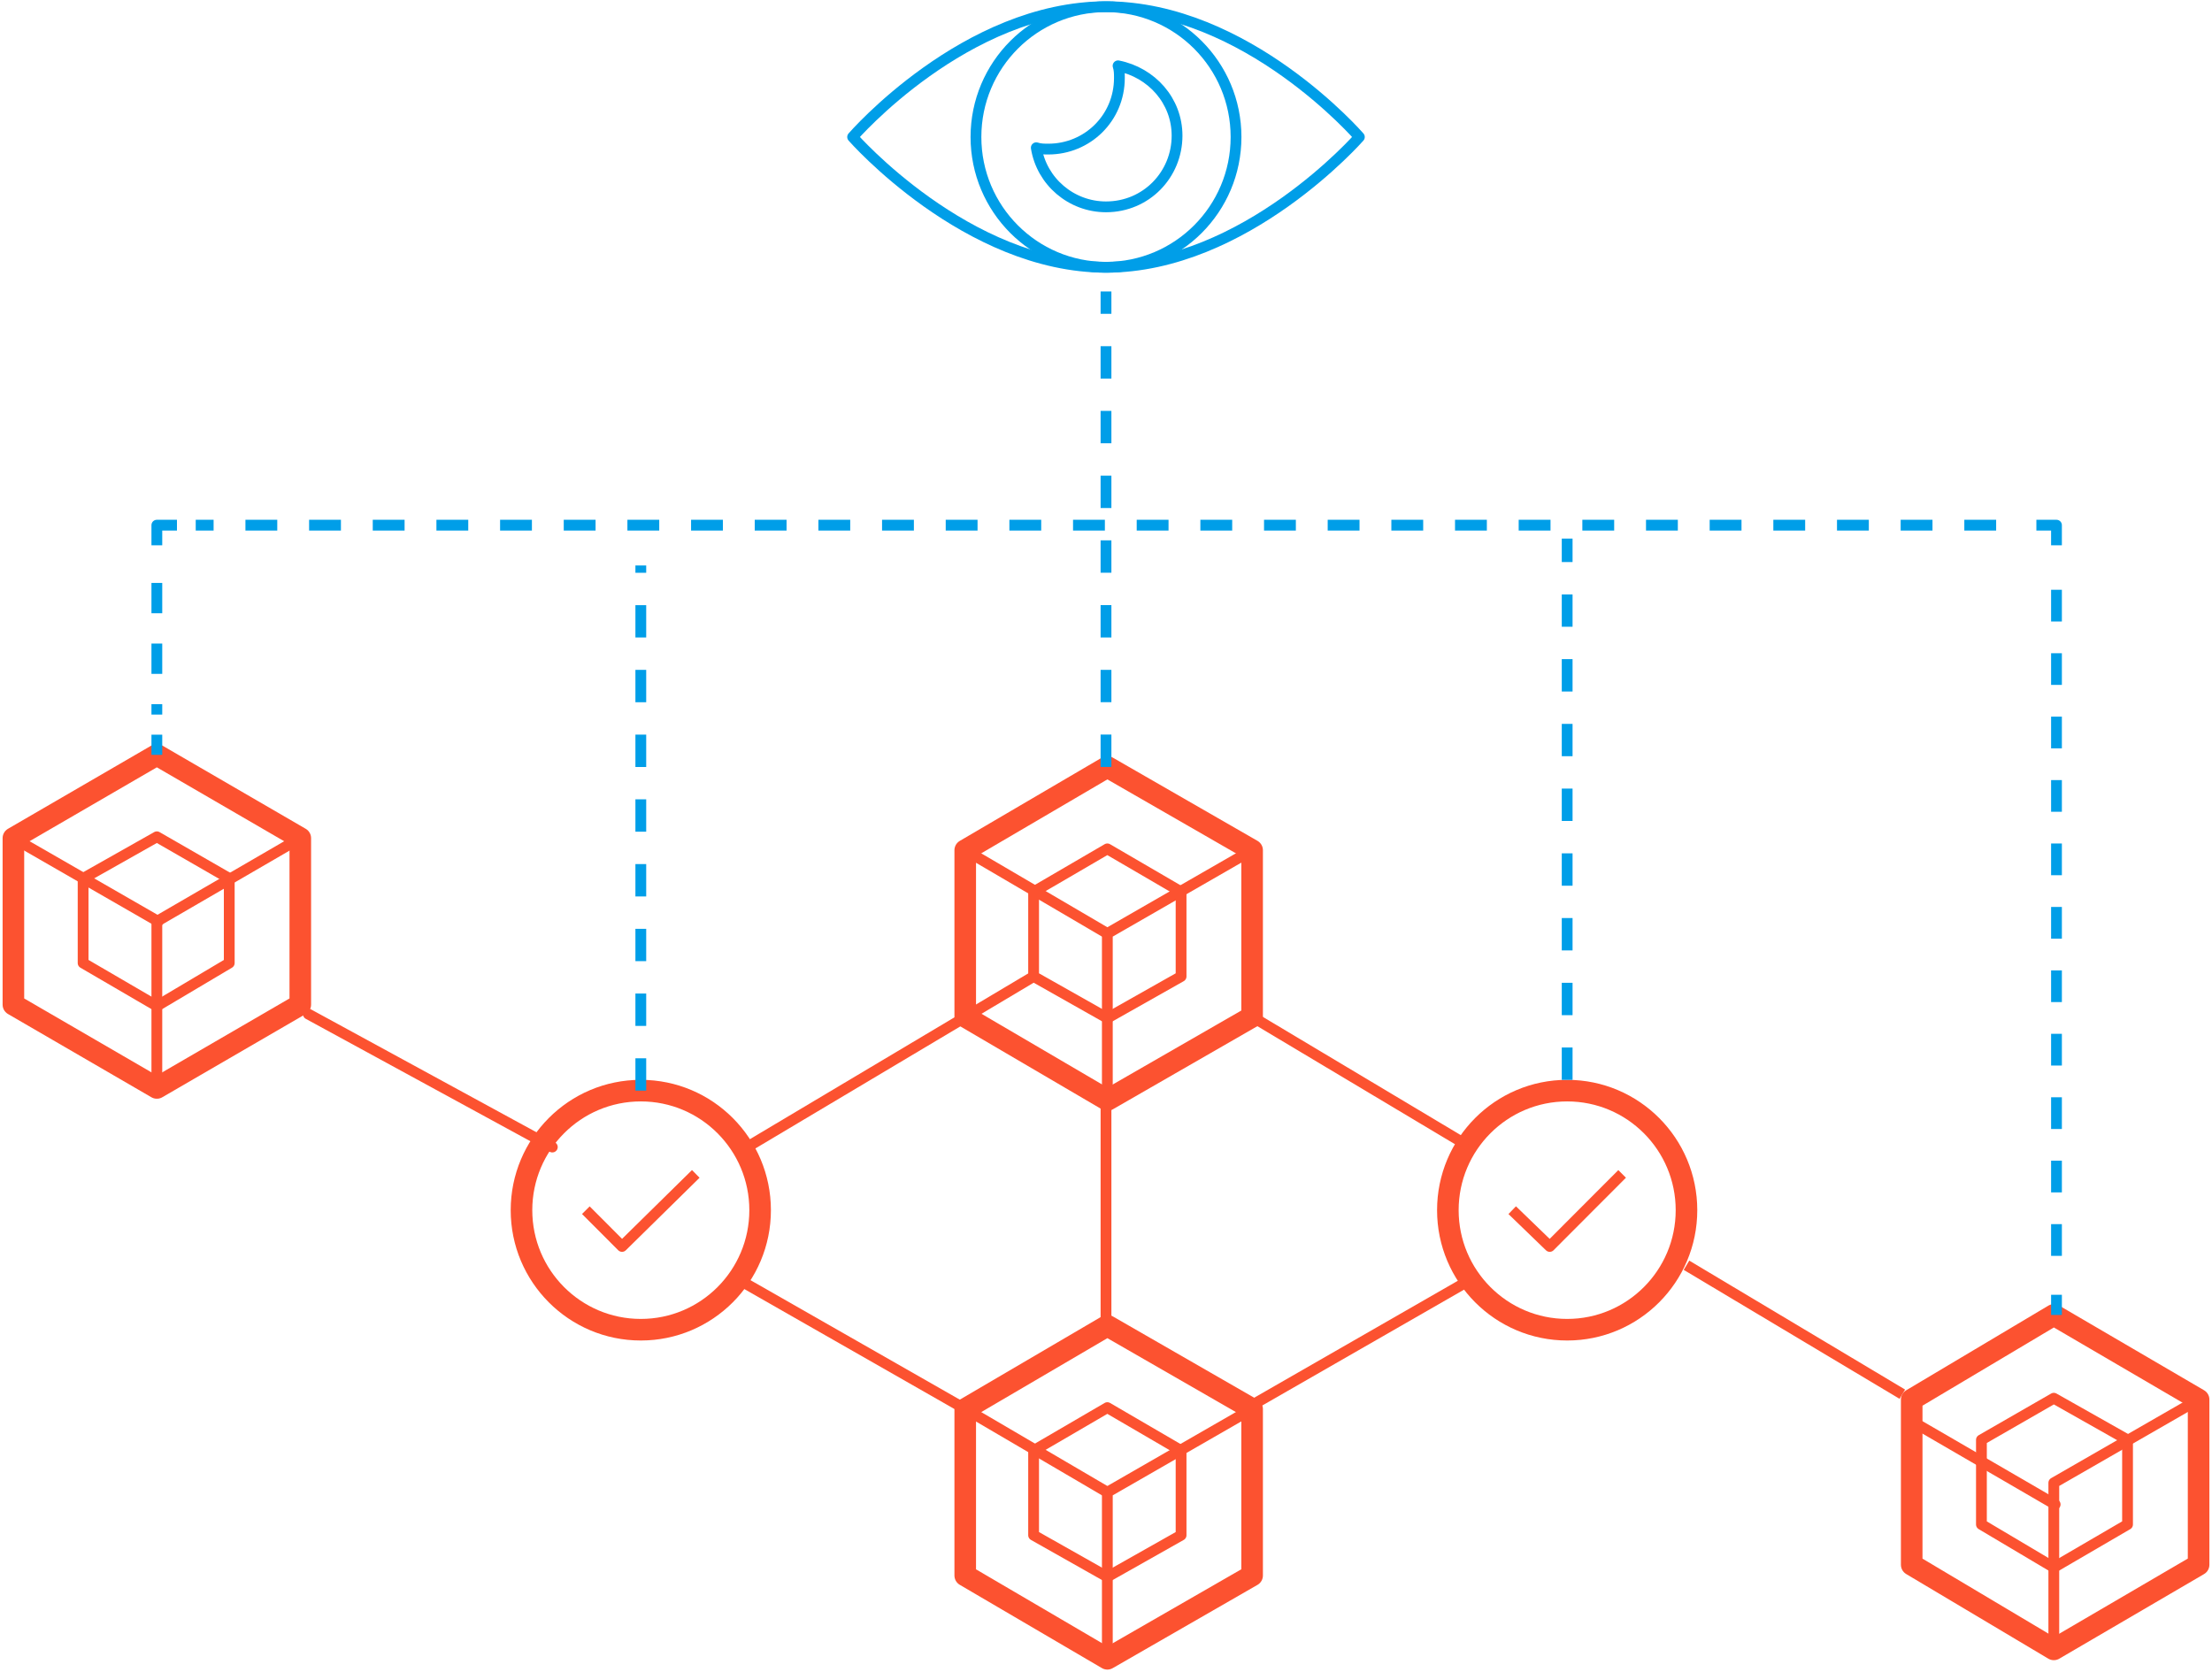 <svg width="205" height="155" viewBox="0 0 205 155" fill="none" xmlns="http://www.w3.org/2000/svg">
<path d="M156.297 117.277L176.3 129.229" stroke="#FC5230" stroke-miterlimit="10" stroke-linejoin="round"/>
<path d="M102.624 71.088L89.454 78.807V94.245L102.624 101.964L116.042 94.245V78.807L102.624 71.088Z" stroke="#FC5230" stroke-width="2" stroke-miterlimit="10" stroke-linecap="round" stroke-linejoin="round"/>
<path d="M109.458 82.667L102.624 78.683L95.791 82.667V83.538V90.51L102.624 94.37L109.458 90.51V83.538V82.667Z" stroke="#FC5230" stroke-miterlimit="10" stroke-linecap="round" stroke-linejoin="round"/>
<path d="M116.042 78.807L102.624 86.526V101.964" stroke="#FC5230" stroke-miterlimit="10" stroke-linecap="round" stroke-linejoin="round"/>
<path d="M89.454 78.807L102.624 86.526" stroke="#FC5230" stroke-miterlimit="10" stroke-linecap="round" stroke-linejoin="round"/>
<path d="M102.624 122.88L89.454 130.599V146.036L102.624 153.755L116.042 146.036V130.599L102.624 122.88Z" stroke="#FC5230" stroke-width="2" stroke-miterlimit="10" stroke-linecap="round" stroke-linejoin="round"/>
<path d="M109.458 134.458L102.624 130.474L95.791 134.458V135.329V142.301L102.624 146.161L109.458 142.301V135.329V134.458Z" stroke="#FC5230" stroke-miterlimit="10" stroke-linecap="round" stroke-linejoin="round"/>
<path d="M116.042 130.599L102.624 138.317V153.755" stroke="#FC5230" stroke-miterlimit="10" stroke-linecap="round" stroke-linejoin="round"/>
<path d="M89.454 130.599L102.624 138.317" stroke="#FC5230" stroke-miterlimit="10" stroke-linecap="round" stroke-linejoin="round"/>
<path d="M145.239 123.253C151.346 123.253 156.297 118.292 156.297 112.173C156.297 106.053 151.346 101.092 145.239 101.092C139.132 101.092 134.182 106.053 134.182 112.173C134.182 118.292 139.132 123.253 145.239 123.253Z" stroke="#FC5230" stroke-width="2" stroke-miterlimit="10" stroke-linecap="round" stroke-linejoin="round"/>
<path d="M150.333 108.811L143.624 115.534L140.146 112.173" stroke="#FC5230" stroke-miterlimit="10" stroke-linejoin="round"/>
<path d="M89.455 130.599L68.085 118.398" stroke="#FC5230" stroke-miterlimit="10" stroke-linecap="round" stroke-linejoin="round"/>
<path d="M115.421 130.599L136.666 118.398" stroke="#FC5230" stroke-miterlimit="10" stroke-linecap="round" stroke-linejoin="round"/>
<path d="M28.575 93.996L51.187 106.321" stroke="#FC5230" stroke-miterlimit="10" stroke-linecap="round" stroke-linejoin="round"/>
<path d="M102.5 122.88V101.964" stroke="#FC5230" stroke-miterlimit="10" stroke-linecap="round" stroke-linejoin="round"/>
<path d="M59.388 123.253C65.495 123.253 70.445 118.292 70.445 112.173C70.445 106.053 65.495 101.092 59.388 101.092C53.281 101.092 48.33 106.053 48.33 112.173C48.33 118.292 53.281 123.253 59.388 123.253Z" stroke="#FC5230" stroke-width="2" stroke-miterlimit="10" stroke-linecap="round" stroke-linejoin="round"/>
<path d="M64.482 108.811L57.648 115.534L54.294 112.173" stroke="#FC5230" stroke-miterlimit="10" stroke-linejoin="round"/>
<path d="M14.536 69.968L1.242 77.687V93.124L14.536 100.843L27.83 93.124V77.687L14.536 69.968Z" stroke="#FC5230" stroke-width="2" stroke-miterlimit="10" stroke-linecap="round" stroke-linejoin="round"/>
<path d="M21.246 81.422L14.537 77.562L7.703 81.422V82.418V89.265L14.537 93.249L21.246 89.265V82.418V81.422Z" stroke="#FC5230" stroke-miterlimit="10" stroke-linecap="round" stroke-linejoin="round"/>
<path d="M27.83 77.687L14.536 85.406V100.843" stroke="#FC5230" stroke-miterlimit="10" stroke-linecap="round" stroke-linejoin="round"/>
<path d="M14.66 85.406L1.242 77.687" stroke="#FC5230" stroke-miterlimit="10" stroke-linecap="round" stroke-linejoin="round"/>
<path d="M190.34 121.884L203.758 129.727V145.04L190.34 152.884L177.17 145.04V129.727L190.34 121.884Z" stroke="#FC5230" stroke-width="2" stroke-miterlimit="10" stroke-linecap="round" stroke-linejoin="round"/>
<path d="M197.173 133.462L190.34 129.603L183.631 133.462V134.458V141.305L190.34 145.289L197.173 141.305V134.458V133.462Z" stroke="#FC5230" stroke-miterlimit="10" stroke-linecap="round" stroke-linejoin="round"/>
<path d="M203.758 129.727L190.34 137.446V152.884" stroke="#FC5230" stroke-miterlimit="10" stroke-linecap="round" stroke-linejoin="round"/>
<path d="M190.464 139.446L177.17 131.727" stroke="#FC5230" stroke-miterlimit="10" stroke-linecap="round" stroke-linejoin="round"/>
<path d="M95.791 90.51L68.83 106.57" stroke="#FC5230" stroke-miterlimit="10" stroke-linejoin="round"/>
<path d="M116.042 94.245L136.045 106.197" stroke="#FC5230" stroke-miterlimit="10" stroke-linejoin="round"/>
<path d="M125.981 12.699C125.981 12.699 115.421 24.775 102.499 24.775C89.578 24.775 79.018 12.699 79.018 12.699C79.018 12.699 89.454 0.623 102.499 0.623C115.545 0.623 125.981 12.699 125.981 12.699Z" stroke="#009EE8" stroke-miterlimit="10" stroke-linejoin="round"/>
<path d="M102.5 24.775C109.156 24.775 114.551 19.368 114.551 12.699C114.551 6.029 109.156 0.623 102.5 0.623C95.844 0.623 90.448 6.029 90.448 12.699C90.448 19.368 95.844 24.775 102.5 24.775Z" stroke="#009EE8" stroke-miterlimit="10" stroke-linejoin="round"/>
<path d="M103.618 6.1C103.742 6.474 103.742 6.847 103.742 7.221C103.742 10.956 100.76 13.819 97.157 13.819C96.784 13.819 96.412 13.819 96.039 13.695C96.536 16.807 99.269 19.173 102.5 19.173C106.227 19.173 109.085 16.185 109.085 12.574C109.085 9.337 106.724 6.723 103.618 6.1Z" stroke="#009EE8" stroke-miterlimit="10" stroke-linejoin="round"/>
<path d="M102.5 71.088V27.016" stroke="#009EE8" stroke-miterlimit="10" stroke-linejoin="round" stroke-dasharray="3 3"/>
<path d="M145.239 100.096V49.924" stroke="#009EE8" stroke-miterlimit="10" stroke-linejoin="round" stroke-dasharray="3 3"/>
<path d="M59.388 101.092V52.414" stroke="#009EE8" stroke-miterlimit="10" stroke-linejoin="round" stroke-dasharray="3 3"/>
<path d="M190.588 116.406V52.414" stroke="#009EE8" stroke-linejoin="round" stroke-dasharray="2.94 2.94"/>
<path d="M184.996 48.679H18.139" stroke="#009EE8" stroke-linejoin="round" stroke-dasharray="2.95 2.95"/>
<path d="M14.536 54.032V66.233" stroke="#009EE8" stroke-linejoin="round" stroke-dasharray="2.81 2.81"/>
<path d="M190.587 50.546V48.679H188.724" stroke="#009EE8" stroke-linejoin="round"/>
<path d="M16.4 48.679H14.536V50.546" stroke="#009EE8" stroke-linejoin="round"/>
<path d="M14.536 68.1V69.968" stroke="#009EE8" stroke-linejoin="round"/>
<path d="M190.588 121.884V120.016" stroke="#009EE8" stroke-linejoin="round"/>
</svg>
